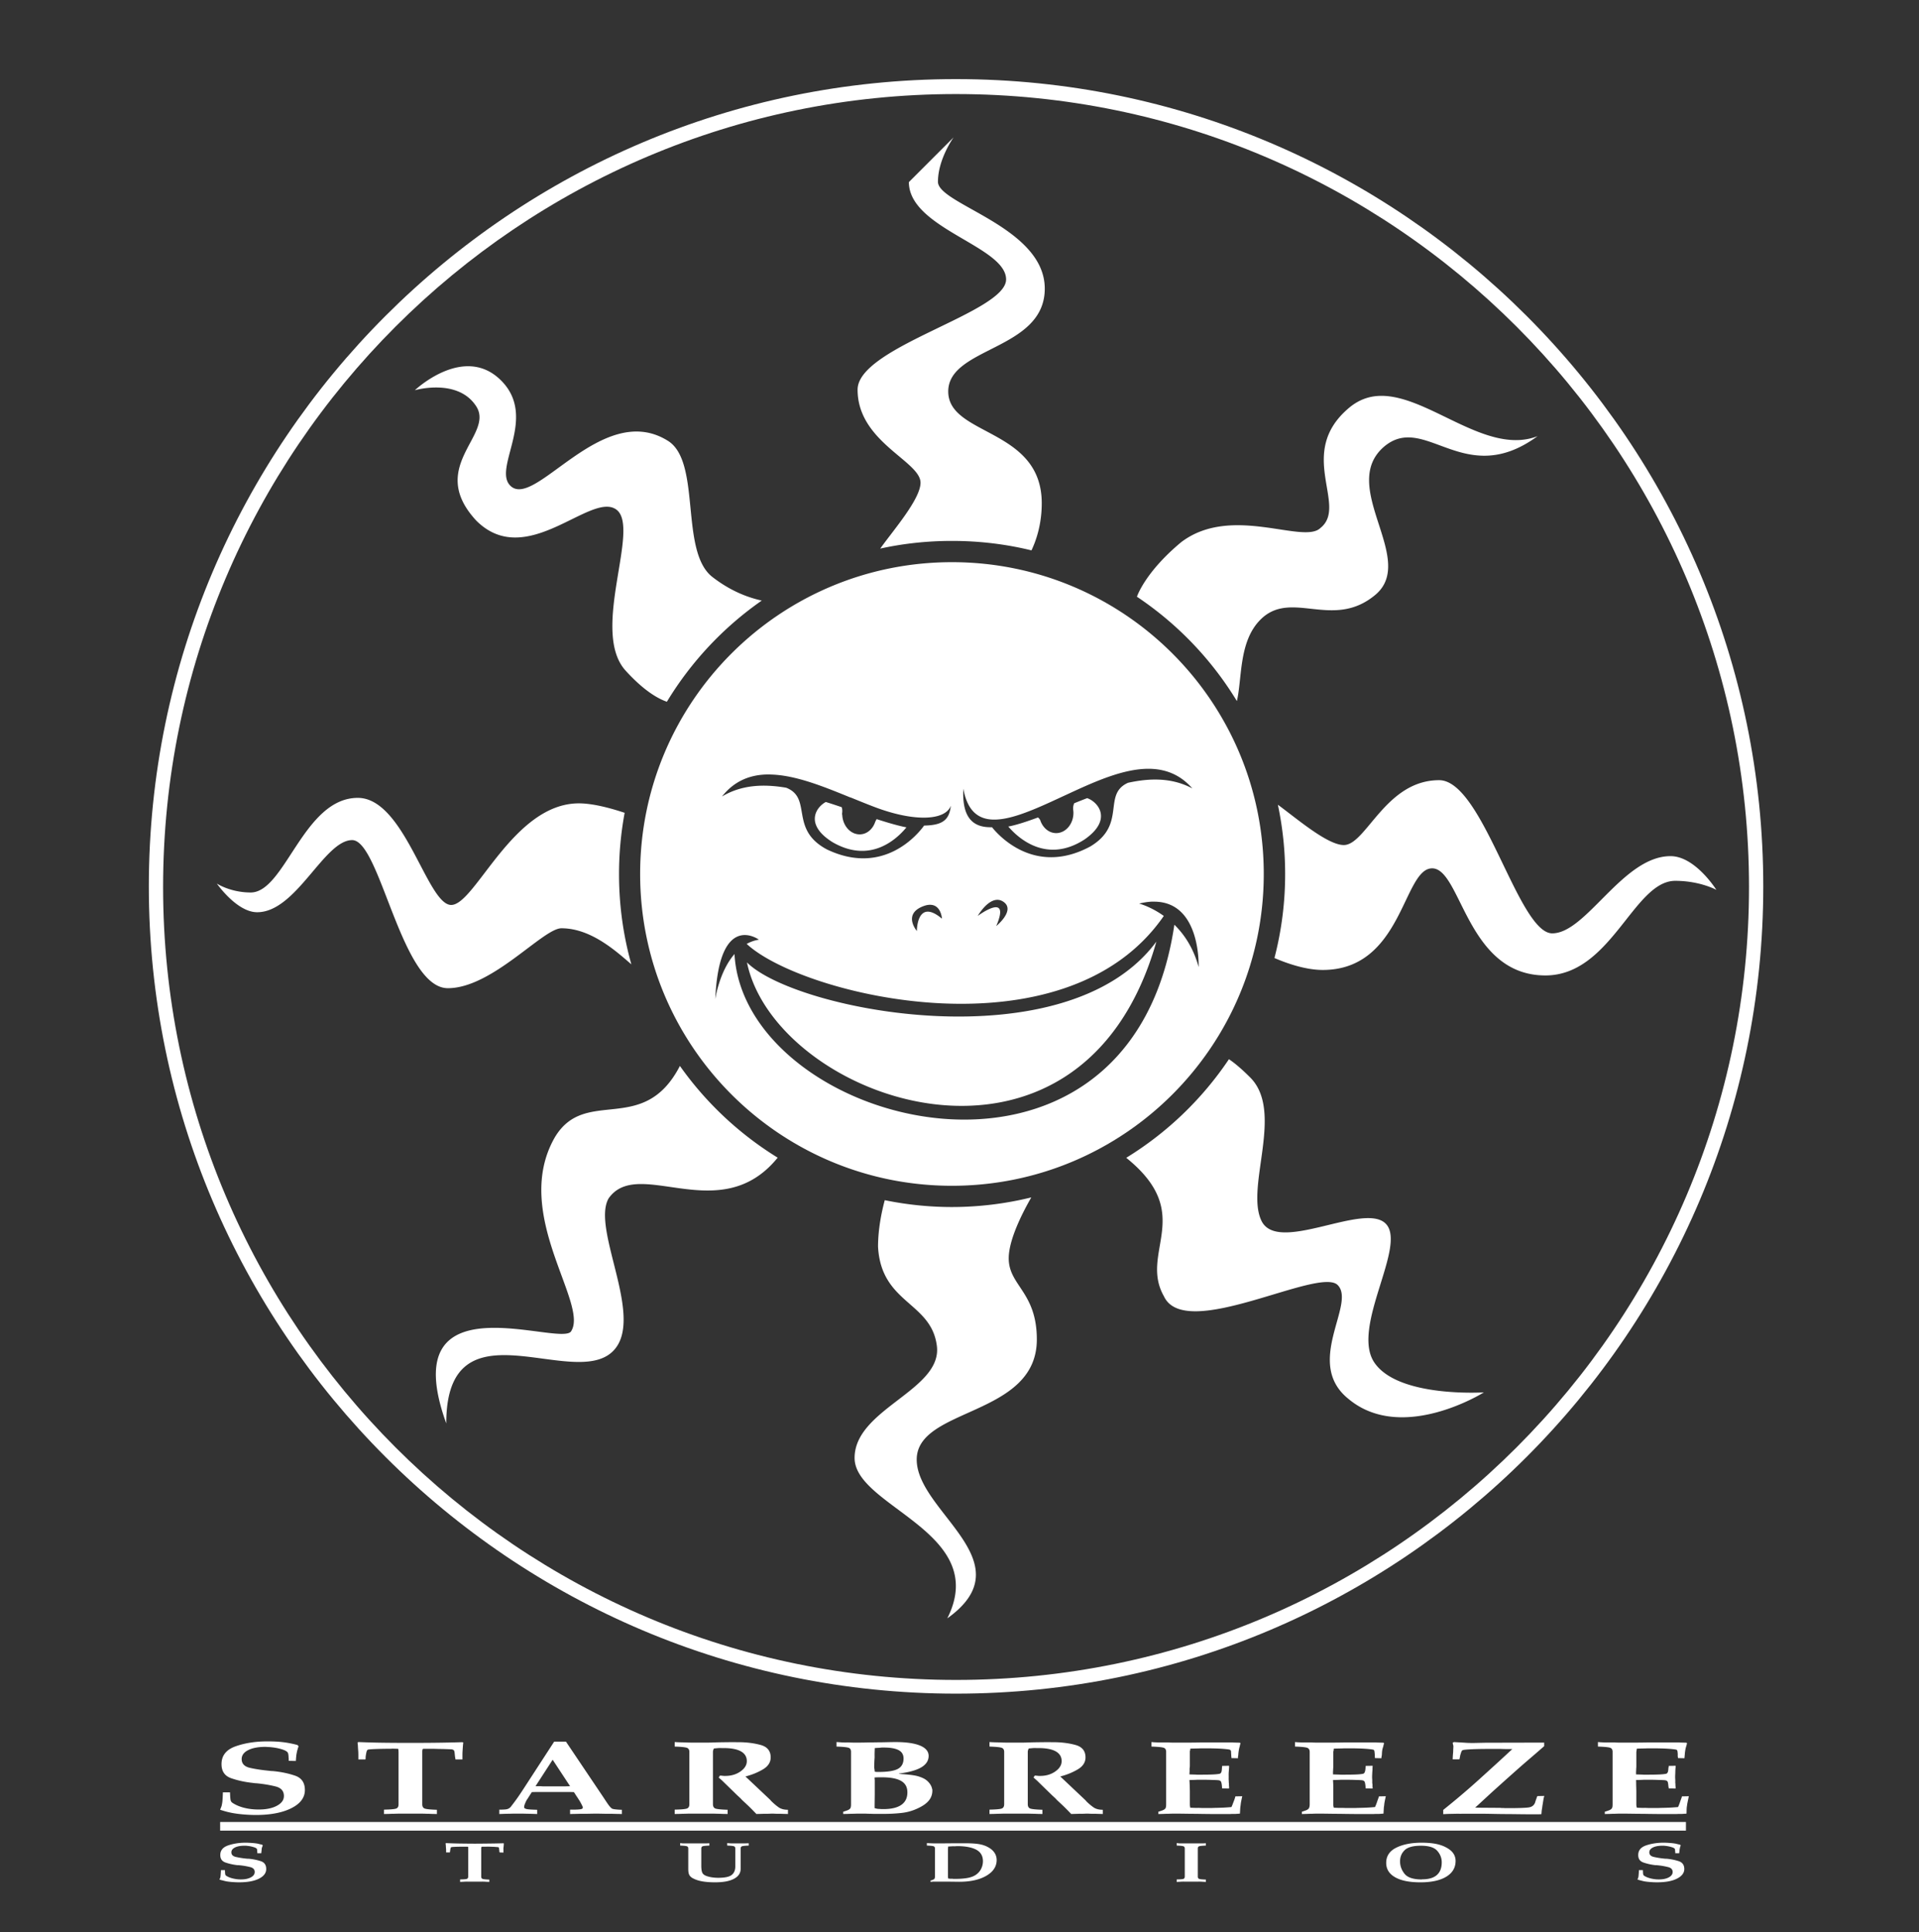 <svg xmlns="http://www.w3.org/2000/svg" width="437.348" height="440.379" viewBox="0 0 437.348 440.379">
  <rect x="0" y="0" width="437.348" height="440.379" fill="#333333" stroke="none"/>
  <path fill="#fff" d="M217.889 18.03c-101.449 0-183.969 82.563-183.969 184C33.92 303.479 116.453 386 217.889 386c101.449 0 183.969-82.534 183.969-183.97 0-101.448-82.533-184-183.969-184zm0 364.844c-99.685 0-180.719-81.095-180.719-180.718 0-99.685 81.095-180.72 180.719-180.72v.001c99.685 0 180.719 81.095 180.719 180.719 0 99.623-81.034 180.718-180.719 180.718z"/>
  <path fill="#fff" d="M217.326 31.311s-3.562 4.965-3.562 10.125c0 5.159 24.343 10.27 24.343 24.344 0 14.075-22 13.25-22 23.438 0 10.183 21.312 8.315 21.312 25.469 0 4.798-1.26 8.472-2.343 10.75-5.798-1.42-11.854-2.156-18.093-2.156-5.629 0-11.1.59-16.375 1.75 3.031-4.24 9.155-11.257 9.187-15 0-4.953-14.344-9.28-14.344-21.219 0-9.785 33.844-17.55 33.844-25.125 0-7.562-22.156-11.598-22.156-22.187l10.187-10.189zM106.735 83.468c2.498.014 5.094.876 7.468 3.25 8.443 8.444-1.964 19.913 2.094 23.97 5.557 5.558 20.8-19.377 35.719-10.345 7.984 4.579 2.751 25.266 10.344 31.157 4.417 3.43 8.511 4.773 11.25 5.375a76.284 76.284 0 0 0-21.625 23.062c-2.175-.755-5.35-2.631-9.407-7.094-8.242-9.072 3.672-32.854-2.218-36.78-5.895-3.927-20.425 13.98-31.813 2.593-11.388-12.298 4.19-19.488 0-26.031-4.184-6.545-14-3.688-14-3.688s5.802-5.504 12.188-5.469zm207.906 6.75c11.022-.167 24.17 13.693 35.78 9.188-16.742 12.264-25.63-5.522-35 2.406-10.537 9.096 7.692 25.71-2 33.781-9.7 8.075-19.147-1.385-26.155 5.625-4.982 4.992-4.15 13.313-5.375 18.563A76.254 76.254 0 0 0 259.11 136s1.783-5.528 10.094-12.438c11.464-8.71 27.896.616 31.75-3.25 6.342-5.074-5.689-17.032 6.438-27.312 2.273-1.93 4.705-2.743 7.249-2.782zm13.343 87.594c10.025 0 18.017 34.906 25.78 34.906 7.768 0 16.08-17.593 26.938-17.593h.03c5.636 0 10.442 7.703 10.438 7.687 0 0-3.73-2.062-9.375-2.062-9.495 0-14.565 21.562-29.594 21.562-17.963 0-19.17-24.406-25.812-24.406-6.644 0-6.696 23.156-24.938 23.156-3.949 0-8.274-1.547-11-2.72a76.01 76.01 0 0 0 2.438-19.187c0-5.405-.582-10.663-1.656-15.75 4.382 3.217 11.31 9.187 15.029 9.187 5.089.001 9.497-14.779 21.722-14.78zm-246.437 4.031c10.693 0 15.806 24.407 21.281 24.407 5.472 0 14.054-23.157 29.093-23.157 3.51 0 7.91 1.311 10.438 2.157a76.567 76.567 0 0 0-1.282 13.937c0 7.14.97 14.044 2.813 20.594-3.395-2.904-9.142-8.219-15.938-8.219-4.192 0-15.788 13.656-25.875 13.656-10.634 0-15.411-33.75-21.812-33.75-6.403 0-12.705 16.438-21.656 16.438-4.648 0-9.188-6.531-9.188-6.531s3.064 2.031 7.719 2.031c7.828 0 12.024-21.563 24.407-21.563zm166.219.063c2.455.819 5.945 4.898-.625 9.437-8.826 5.685-15.35-.616-17.344-2.968 1.74-.316 4.143-1.1 6.75-2.063.416.273.582.74.594.781v.032c.611 1.612 1.971 2.75 3.562 2.75 2.164 0 3.938-2.072 3.938-4.625 0-.254-.029-.507-.062-.75-.042-.608.068-1.084.25-1.438 1.045-.418 2.051-.819 2.937-1.156zm-59.563.875c1.043.324 2.278.726 3.625 1.187.122.36.174.816.094 1.375-.03.202.003.309.031.407.132 2.538 1.971 4.509 4.125 4.406 1.623-.076 2.923-1.31 3.438-3l.03.031s.063-.246.25-.5c2.524.817 4.934 1.522 6.782 1.875-2.198 2.68-8.22 8.372-16.844 3.375-6.357-3.962-3.858-7.908-1.531-9.156z"/>
  <path fill="#fff" d="M216.953 128.125c-39.236 0-71.063 31.814-71.063 71.062 0 39.236 31.815 71.063 71.063 71.063 39.236 0 71.062-31.827 71.062-71.063.001-39.248-31.826-71.062-71.062-71.062zm2.594 51.625c1.703 9.419 8.754 7.868 17.438 4.125 1.744-.75 3.529-1.581 5.375-2.438.113-.053.231-.103.344-.156 6.439-2.986 13.302-6.18 19.344-6.063 3.605.07 6.934 1.323 9.688 4.469-4.557-2.43-9.517-2.41-14.656-1.281-5.941 2.665-.198 9.513-8.625 14.531-12.684 6.81-20.985-2.666-22.375-4.406-4.26.122-6.866-2.054-6.533-8.781zm3.282 29s1.933-3.405 4.218-3.657v.001c.527-.058 1.047.046 1.594.406 2.91 1.917-1.594 5.562-1.594 5.562 3.448-8.044-4.218-2.312-4.218-2.312zm-48.563-32.219a17.654 17.654 0 0 1 1.594 0c5.587.19 11.862 2.745 17.781 5.156.115.049.26.079.375.125 1.884.77 3.725 1.52 5.5 2.188 8.854 3.325 15.931 3.045 17.187-.375-.361 3.24-1.837 4.454-6.094 4.531-1.296 1.806-9.164 11.638-22.156 5.437-8.655-4.609-3.219-11.688-9.281-14.062-5.204-.887-10.175-.664-14.625 2 2.666-3.38 6.015-4.8 9.719-5zm40.406 32.844c-5.744-4.828-5.718 2.812-5.718 2.812s-3.144-3.681 1.156-5.531c.604-.26 1.134-.4 1.594-.438.146-.01.292-.01.438 0 2.372.137 2.53 3.157 2.53 3.157zm52.969 1.375c-10.246 69.473-98.051 46.126-100.25 6.688-3.515 4.046-4.375 10.28-4.375 10.28.861-20.222 9.938-13.562 9.938-13.562a8.58 8.58 0 0 0-2.782.969c12.673 11.822 72.485 26.348 95.062-6.375-3.004-2.152-5.625-2.813-5.625-2.813 1.006-.241 1.923-.393 2.781-.437.286-.015.572-.005.844 0 10.525.201 9.938 14.906 9.938 14.906-1.175-4.355-3.295-7.467-5.531-9.656z"/>
  <path fill="#fff" d="M263.548 214.593c-17.299 60.95-86.781 36.291-93.313 4.75 11.126 11.132 72.8 23.035 93.313-4.75zm16.53 26.813c1.117.742 2.688 1.998 4.845 4.156 7.804 7.804-1.138 24.933 2.562 32.655 3.697 7.724 23.323-4.331 28.313.657 4.987 4.989-8.033 23.643-2.562 31.688 5.472 8.047 24.925 6.763 24.938 6.781 0 0-18.682 11.735-30.907 1.438-10.137-8.215 1.858-21.643-2.406-25.906-4.264-4.266-34.765 13.023-39.594 2.562-5.742-10.1 7.389-18.686-8.593-31.562a76.189 76.189 0 0 0 23.404-22.469zm-125.124 1.532a76.329 76.329 0 0 0 22.281 20.905c-13.107 16.161-31.75-.403-38.531 9.282-4.022 7.042 8.441 27.373 1 34.812-9.048 9.049-38-11.883-38 16.469-12.261-33.981 26.922-16.903 28.531-21.125 3.818-6.439-13.666-26.745-3.813-44.031 6.983-11.759 20.177-.174 28.532-16.312zm80.062 29.968v.031c-2.018 3.514-5.125 9.613-5.125 13.844 0 6.244 6.407 7.662 6.407 18.5 0 17.636-27.375 15.433-27.375 27.375 0 11.935 24.968 23.322 6.968 36.188 9.917-19.666-21.125-25.355-21.125-36.562 0-11.21 20.038-15.43 18.75-25.531-1.28-10.111-12.672-9.548-13.406-22.594 0-4.105.846-8.083 1.531-10.625a76.11 76.11 0 0 0 15.344 1.562 75.926 75.926 0 0 0 18.031-2.188zM60.953 396.875c.963 0 1.858.029 2.657.094.797.064 1.583.17 2.343.312.305.066.592.116.907.188.317.071.64.154.968.25l.219.281c-.072.207-.14.38-.187.562-.049.183-.108.376-.157.562-.072.364-.151.724-.187 1.094-.036.372-.07.745-.094 1.125l-1.625-.031c0-.174.012-.342 0-.5a2.515 2.515 0 0 1-.031-.406 4.503 4.503 0 0 0-.094-.75.934.934 0 0 0-.156-.312c-.23-.267-.708-.498-1.469-.719-.76-.222-1.582-.359-2.469-.438a8.81 8.81 0 0 0-.562-.029c-.192-.009-.354-.032-.531-.032-1.646 0-2.962.254-3.938.75-.973.497-1.469 1.18-1.469 2.031 0 1.054.634 1.713 1.875 2 1.241.285 2.655.497 4.25.656.177.016.342.049.532.062.19.016.385.016.562.031 1.798.177 3.439.521 4.938 1.032 1.5.51 2.25 1.606 2.25 3.279 0 1.708-1.012 3.09-3.063 4.126-2.049 1.039-4.765 1.562-8.156 1.562a33.226 33.226 0 0 1-2.75-.125 27.83 27.83 0 0 1-2.469-.312c-.48-.096-.952-.192-1.406-.312-.457-.118-.963-.278-1.469-.438.05-.143.107-.271.156-.405.051-.137.105-.263.157-.407.099-.38.18-.82.218-1.281s.069-1.095.094-1.875h1.625c.026.877.073 1.447.125 1.719a.975.975 0 0 0 .469.687l.094.062c.707.447 1.57.808 2.593 1.062 1.025.255 2.12.375 3.282.375 1.72 0 3.105-.298 4.156-.875 1.048-.572 1.562-1.293 1.562-2.218 0-1.103-.623-1.835-1.875-2.157-1.246-.317-2.658-.56-4.25-.718-.177-.017-.35-.017-.5-.032l-.469-.063c-1.795-.189-3.426-.55-4.906-1.062-1.48-.51-2.219-1.575-2.219-3.219 0-1.947 1.068-3.304 3.219-4.062 2.153-.759 4.567-1.124 7.25-1.124zm20.719.156c1.974.08 3.932.134 5.906.155 1.975.027 3.963.032 5.938.032s3.962-.005 5.937-.032c1.974-.022 3.932-.062 5.907-.125l.218.063c-.036.336-.07.681-.093 1-.025.319-.039.617-.063.937-.024.335-.031.683-.031 1V401h-1.594c0-.079-.019-.186-.031-.281a4.202 4.202 0 0 0-.063-.312c0-.096-.018-.187-.03-.281-.013-.093-.007-.188-.032-.281-.025-.476-.088-.771-.187-.907-.104-.134-.314-.232-.594-.25-.532-.029-1.043-.045-1.563-.062-.52-.016-1.062-.016-1.593-.031a50.928 50.928 0 0 0-1.563-.031h-1.594c-.133.017-.225.061-.25.156-.024.097-.038.232-.062.375v12.093c0 .53.196.866.562 1 .368.138 1.289.235 2.782.282v.969c-.457-.016-.865-.015-1.22-.031-.356-.015-.707-.03-1.062-.03-.48-.018-.993-.032-1.562-.032H91.36c-.57 0-1.114.015-1.594.031-.355 0-.707.016-1.062.031-.354.017-.734.016-1.188.03v-1c1.493-.029 2.414-.112 2.781-.25.366-.135.532-.458.532-.968v-11.94l-.032-.531v-.031c-.024-.06-.037-.109-.062-.125-.026-.016-.093-.015-.219-.031l-1.158-.032a.954.954 0 0 1-.219.029h-.218a87.52 87.52 0 0 0-3.375.063c-1.037.04-1.619.094-1.72.157-.126.047-.235.225-.312.562-.076.333-.136.695-.187 1.094 0 .095.013.188 0 .281-.012.097-.031.186-.031.281H81.67v-.938c0-.319-.006-.666-.031-1-.026-.319-.05-.618-.063-.938a8.28 8.28 0 0 0-.094-.968l.19-.122zm72.094 0c.505.029.95.055 1.344.062.393.008.77.015 1.125.03.428.018.873.032 1.343.032h1.72c.732 0 1.473.007 2.218 0 .748-.008 1.49-.047 2.25-.062.733-.015 1.473-.023 2.219-.032.747-.007 1.516 0 2.25 0 1.872 0 3.562.21 5.093.625 1.54.415 2.313 1.362 2.313 2.845 0 1.115-.586 2.022-1.75 2.719-1.157.688-2.493 1.244-4 1.625l3.906 3.687 1.719 1.625c.077.08.123.146.187.221.063.071.143.153.22.218 0 .016.005.016.03.031.026.017.063.046.063.062.455.43.92.822 1.437 1.188.52.369 1.24.562 2.125.562v.968c-.303-.017-.615-.023-.906-.029-.292-.011-.572-.017-.875-.032-.306 0-.616.007-.906 0-.292-.007-.572-.031-.875-.031-.305 0-.633.024-.938.031-.302.007-.597 0-.875 0-.304.016-.603.021-.906.031-.304.007-.602.014-.906.03-.506-.523-1.02-1.06-1.563-1.593s-1.099-1.035-1.656-1.562a1.747 1.747 0 0 0-.187-.188c-.062-.056-.106-.124-.157-.188a24.3 24.3 0 0 1-.375-.345 14.742 14.742 0 0 0-.375-.343l-3.5-3.407-.814-.719c.026-.017.07-.038.094-.062.025-.024.037-.064.063-.095 0-.017.019-.036.03-.062a.173.173 0 0 1 .063-.063c0-.03-.01-.048 0-.062.015-.017.031-.033.031-.063.102 0 .211-.01.313 0 .101.008.186.031.312.031.102.015.211.024.313.032.1.007.211 0 .312 0 1.317 0 2.462-.324 3.438-1 .972-.678 1.469-1.467 1.469-2.375 0-.972-.448-1.715-1.344-2.22-.899-.5-2.216-.75-3.938-.75h-.406c-.227 0-.484-.016-.75 0-.266.018-.637.062-1.094.095 0 .03.014.062 0 .093-.012.032-.038.062-.062.094-.025.11-.068.21-.094.312a1.727 1.727 0 0 0-.031.344v11.844c0 .524.195.865.563 1 .366.135 1.286.234 2.78.281v.969c-.455-.017-.864-.014-1.218-.03a22.146 22.146 0 0 0-1.062-.031c-.48-.016-.993-.032-1.563-.032h-4.375c-.57 0-1.083.016-1.562.032-.354 0-.708.015-1.063.03-.354.018-.764.015-1.219.031v-1c1.493-.03 2.414-.114 2.782-.25.367-.135.562-.458.562-.969v-11.937c0-.493-.195-.804-.562-.938-.368-.134-1.289-.232-2.782-.281l.002-1.029zm71.75 0c.506.029.952.055 1.344.062.394.008.772.015 1.125.03.431.018.875.032 1.344.032h1.72c.731 0 1.47.007 2.218 0 .745-.008 1.49-.047 2.25-.062.734-.015 1.502-.023 2.25-.032.748-.007 1.484 0 2.219 0 1.873 0 3.562.21 5.094.625 1.537.415 2.312 1.362 2.312 2.845 0 1.115-.586 2.022-1.75 2.719-1.158.688-2.494 1.244-4 1.625l3.906 3.687 1.719 1.625c.076.08.157.146.219.221.064.071.113.153.188.218 0 .016.008.016.031.031.025.017.062.046.062.062.457.43.92.822 1.438 1.188.52.369 1.236.562 2.125.562v.968c-.305-.017-.616-.023-.906-.029-.291-.011-.57-.017-.875-.032-.303 0-.615.007-.906 0-.293-.007-.57-.031-.875-.031-.303 0-.632.024-.938.031-.303.007-.564 0-.844 0-.301.016-.635.021-.938.031a30.23 30.23 0 0 0-.906.03c-.505-.523-1.02-1.06-1.562-1.593-.544-.533-1.1-1.035-1.656-1.562a1.669 1.669 0 0 0-.188-.188c-.062-.056-.104-.124-.156-.188a16.61 16.61 0 0 1-.375-.345c-.128-.119-.248-.231-.375-.343l-3.5-3.407-.814-.719c.025-.017.07-.038.094-.062.027-.024.037-.064.063-.095 0-.017.019-.036.03-.062a.178.178 0 0 1 .062-.063c0-.03-.013-.048 0-.062.012-.017.031-.033.031-.063.1 0 .211-.01.312 0 .102.008.217.031.345.031.101.015.18.024.28.032.102.007.211 0 .312 0 1.316 0 2.463-.324 3.438-1 .976-.678 1.47-1.467 1.47-2.375 0-.972-.445-1.715-1.345-2.22-.896-.5-2.217-.75-3.938-.75h-.406c-.227 0-.484-.016-.75 0-.266.018-.64.062-1.094.095 0 .03.014.062 0 .093a.461.461 0 0 1-.062.094c-.024.11-.067.21-.094.312a1.59 1.59 0 0 0-.031.344v11.844c0 .524.195.865.563 1 .367.135 1.288.234 2.78.281v.969c-.453-.017-.862-.014-1.219-.03a22.108 22.108 0 0 0-1.062-.031 45.641 45.641 0 0 0-1.563-.032h-4.375c-.569 0-1.08.016-1.562.032-.354 0-.708.015-1.063.03-.353.018-.762.015-1.219.031v-1c1.493-.03 2.414-.114 2.782-.25.367-.135.562-.458.562-.969v-11.937c0-.493-.194-.804-.562-.938-.368-.134-1.289-.232-2.782-.281l.003-1.029zm36.906 0c.33.029.621.057.875.062.253.008.496.03.75.03.303.017.639 0 .969 0h1.219c.277.017.603.032.969.032h3.906c.887 0 1.771-.016 2.656-.031.885 0 1.771.008 2.656 0 .887-.008 1.801 0 2.688 0h1.719c.279.017.583.024.875.031.291.007.572.016.875.03l.156.125c-.051.131-.1.232-.125.345-.025.113-.037.233-.062.344a5.668 5.668 0 0 0-.219.906 11.07 11.07 0 0 0-.125 1.155 2.838 2.838 0 0 0-.062.313c-.011.112 0 .232 0 .344l-1.5-.032c0-.077.01-.16 0-.25-.012-.087-.031-.169-.031-.25 0-.175-.018-.355-.031-.529-.012-.178-.006-.356-.03-.532a.517.517 0 0 0-.157-.281c-.062-.056-.172-.093-.375-.125-.505-.08-1.183-.14-2.031-.188a56.755 56.755 0 0 0-3.031-.062h-1.375c-.303.018-.614.024-.969.03-.354.008-.812.016-1.344.032 0 .064.012.123 0 .188-.015.062-.031.124-.031.188-.023.082-.047.155-.062.219-.01.066 0 .126 0 .187v3.157c0 .213-.036.417-.062.625 0 .224.014.448 0 .656-.012.206-.03.433-.03.656.403.015.735.023 1 .03.265.008.522.017.75.031h.75c1.292 0 2.34-.015 3.125-.062.784-.048 1.249-.124 1.375-.188a.739.739 0 0 0 .28-.375c.063-.168.1-.446.125-.875v-.093c0-.033.009-.078.031-.125v-.282l1.594-.03c0 .159.014.296 0 .438s-.03.295-.03.438c-.026.282-.05.559-.063.844-.012.284 0 .59 0 .875 0 .205-.012.403 0 .625.014.222.031.45.031.656 0 .081.02.147.031.219.014.072 0 .14 0 .219 0 .146.018.295.031.438.014.145 0 .294 0 .438l-1.594-.031v-.25a.3.3 0 0 1-.031-.125v-.094c-.051-.588-.137-.964-.25-1.125-.114-.157-.332-.264-.688-.281-.38-.032-.874-.039-1.469-.062a46.899 46.899 0 0 0-1.875-.031h-1.375a17.69 17.69 0 0 1-.75.031c-.264.007-.596.014-1 .031.025.462.05.907.062 1.344.012.437.031.897.031 1.344v2.812c0 .143.005.303.031.438.025.135.039.248.062.375.33 0 .67.024 1 .031.33.008.639 0 .969 0 .304.016.641.031.969.031h.97c.304 0 .623.007.937 0 .317-.008.635-.031.938-.031.625-.013 1.25-.033 1.875-.062a47.117 47.117 0 0 0 1.719-.125c.076-.143.137-.276.188-.407.051-.125.105-.262.156-.405.102-.271.211-.542.312-.812.1-.271.176-.544.25-.812l1.562-.031c-.102.462-.186.868-.25 1.187-.063.32-.1.621-.125.907-.051.271-.079.55-.094.843-.012.296-.037.634-.062 1.032-.38.016-.701.046-.969.062-.266.016-.532 0-.812 0a8 8 0 0 1-.656.031h-.781c-.913 0-1.807.006-2.719 0-.912-.009-1.832-.016-2.719-.03-.91-.018-1.808-.024-2.719-.032-.912-.007-1.838-.031-2.75-.031h-1.094c-.367 0-.745.015-1.125.03-.379 0-.76.016-1.125.032-.368.016-.746.014-1.125.031v-.531c.229-.063.429-.13.594-.188.164-.056.311-.106.438-.157.33-.141.539-.316.625-.5.09-.183.125-.463.125-.843V399.28c0-.493-.164-.803-.531-.938-.365-.136-1.319-.234-2.812-.282v-1.029zm32.719 0c.33.029.62.057.875.062.252.008.5.03.75.03.305.017.609 0 .938 0h1.22c.276.017.603.032.968.032h3.938c.886 0 1.77-.016 2.657-.031.884 0 1.768.008 2.655 0 .885-.008 1.771 0 2.656 0h1.75c.278.017.553.024.844.031.292.007.601.016.906.03l.156.125c-.052.131-.1.232-.125.345-.026.113-.038.233-.062.344a5.543 5.543 0 0 0-.25.906c-.05.312-.068.708-.094 1.155-.023.098-.05.202-.062.313-.013.112-.032.232-.032.344l-1.468-.032c0-.077-.021-.16-.031-.25-.014-.087 0-.169 0-.25 0-.175-.019-.355-.032-.529-.01-.178-.037-.356-.062-.532-.026-.126-.062-.227-.125-.281-.065-.056-.203-.093-.406-.125-.507-.08-1.186-.14-2.032-.188-.999-.048-2-.068-3-.062h-1.375c-.304.018-.646.024-1 .03-.354.008-.779.016-1.312.032 0 .064-.018.123-.03.188-.013.062 0 .124 0 .188-.025.082-.05.155-.063.219-.013.066-.031.126-.031.187v3.157c0 .213-.004.417-.03.625 0 .224-.021.448-.031.656-.015.206 0 .433 0 .656.404.015.733.023 1 .03.265.008.521.017.75.031h.75c1.29 0 2.34-.015 3.125-.062.784-.048 1.219-.124 1.343-.188a.713.713 0 0 0 .282-.375c.062-.168.132-.446.156-.875v-.093c0-.033.006-.078.031-.125v-.282l1.594-.03c0 .159-.021.296-.031.438-.014.142 0 .295 0 .438-.026.282-.052.559-.062.844-.014.284-.031.59-.031.875 0 .205.018.403.031.625.01.222 0 .45 0 .656 0 .081.017.147.03.219.013.072.031.14.031.219 0 .146-.013.295 0 .438.013.145.032.294.032.438l-1.594-.031v-.25a.258.258 0 0 1-.032-.125v-.094c-.05-.588-.136-.964-.25-1.125-.113-.157-.364-.264-.718-.281-.38-.032-.844-.039-1.438-.062a48.46 48.46 0 0 0-1.906-.03h-1.344c-.229.015-.484.023-.75.03s-.595.015-1 .032c.027.461.051.906.062 1.343.015.438 0 .897 0 1.344v2.812c0 .143.007.303.031.438.025.135.069.248.094.375.33 0 .641.024.969.031.329.008.672 0 1 0 .304.016.609.031.938.031h1c.305 0 .622.007.938 0 .316-.008.603-.03.907-.03a75.576 75.576 0 0 0 1.905-.063c.618-.033 1.188-.08 1.72-.125.075-.143.134-.276.187-.406.048-.125.106-.263.156-.406l.282-.812c.101-.271.205-.543.279-.812l1.563-.031c-.101.463-.188.869-.25 1.188-.06.3-.102.603-.125.906a5.45 5.45 0 0 0-.093.844c-.015.295-.037.633-.063 1.03-.38.017-.702.048-.969.063-.265.016-.533 0-.812 0-.229.02-.458.029-.688.03h-.75c-.91 0-1.839.007-2.75 0-.912-.008-1.8-.015-2.688-.029-.91-.017-1.838-.023-2.75-.032-.91-.007-1.808-.031-2.719-.031h-1.125c-.365 0-.747.015-1.125.031-.38 0-.758.015-1.125.031s-.714.015-1.094.03v-.529c.23-.064.398-.132.562-.188.164-.056.312-.106.438-.157.329-.14.537-.316.625-.5.091-.183.156-.463.156-.843V399.28c0-.493-.195-.803-.562-.938-.367-.136-1.287-.233-2.781-.282v-1.029zm36.219 0c.354.031.688.047 1.029.062.343.018.708.045 1.063.062.329.017.645.048 1 .062.355.018.703.016 1.032.03l3.029-.062 12.313-.029h1.094v.812c-1.461 1.292-2.932 2.545-4.406 3.812-1.462 1.269-2.905 2.569-4.344 3.844l-3.094 2.781-3.188 2.938-.688.625 1.062.03 4.656.032c.126.016.25.03.375.03h.406c.128.018.25.032.375.032h.407c2.732 0 4.417-.06 5.062-.188.646-.128 1.086-.487 1.313-1.094v-.03c.05-.129.086-.256.125-.376.036-.12.072-.231.125-.344.05-.128.086-.256.125-.375.036-.118.104-.232.155-.344l1.562-.031c-.024.145-.088.305-.125.47-.036.168-.07.338-.093.53-.05.237-.077.504-.125.781-.05.279-.102.559-.125.844-.05.271-.102.556-.125.812-.027.255-.037.495-.063.719-.229.015-.428.023-.594.03-.163.008-.316 0-.468 0h-1.25c-1.166 0-2.352-.014-3.532-.03-1.174-.016-2.334-.015-3.5-.032-1.163-.015-2.322-.046-3.5-.062-1.177-.017-2.367 0-3.53 0-.508 0-1.008-.007-1.5 0-.495.008-.996 0-1.5 0-.51.016-1.007.021-1.5.031-.495.007-.995.046-1.5.062v-.965c2.785-2.232 5.479-4.509 8.062-6.844s5.154-4.67 7.687-7.031h-1.312c-.445 0-.884-.014-1.313-.031h-2.625c-1.84 0-3.28.033-4.344.093-1.062.061-1.653.123-1.78.221-.102.06-.208.22-.282.437-.076.23-.144.458-.219.688a5.932 5.932 0 0 1-.093.53l-.094.407h-1.531c0-.24.019-.504.03-.75.014-.248.04-.493.062-.75.026-.237.021-.471.031-.72.015-.247.032-.493.032-.75a.781.781 0 0 0-.032-.25c-.025-.063-.05-.122-.062-.218a7.99 7.99 0 0 0-.062-.344l.287-.157zm32.812 0c.331.029.653.057.906.062.252.008.497.03.75.03.305.017.607 0 .938 0h1.22c.275.017.602.032.968.032h3.938c.886 0 1.771-.016 2.656-.031.884 0 1.771.008 2.656 0s1.77 0 2.657 0h1.75c.278.017.552.024.843.031.293.007.604.016.907.03l.125.125c-.051.131-.07.232-.095.345-.024.113-.067.233-.094.344-.098.296-.17.599-.218.906-.051.312-.101.708-.125 1.155-.025.098-.019.202-.032.313-.01.112-.03.232-.03.344l-1.47-.032c0-.077-.02-.16-.03-.25-.014-.087-.031-.169-.031-.25 0-.175.013-.355 0-.529a6.325 6.325 0 0 0-.063-.532c-.023-.126-.062-.227-.125-.281-.063-.056-.203-.093-.406-.125-.505-.08-1.185-.14-2.03-.188a56.755 56.755 0 0 0-3.031-.062h-1.344c-.305.018-.647.024-1 .03-.355.008-.78.016-1.313.032 0 .064-.02.123-.03.188-.014.062-.031.124-.031.188-.024.082-.019.155-.031.219-.012.066-.031.126-.031.187v3.157c0 .213-.005.417-.032.625 0 .224-.018.448-.029.656-.014.206 0 .433 0 .656.403.015.731.023 1 .03.265.008.489.017.718.031h.781c1.292 0 2.308-.015 3.094-.062.783-.048 1.247-.124 1.375-.188a.74.74 0 0 0 .281-.375c.062-.168.101-.446.125-.875v-.093c0-.033.039-.078.062-.125v-.282l1.594-.03c0 .159-.02.296-.031.438-.015.142-.03.295-.03.438-.025.282-.021.559-.032.844-.012.284-.031.59-.031.875 0 .205.02.403.03.625.012.222 0 .45 0 .656 0 .081.02.147.032.219.013.072 0 .14 0 .219 0 .146.017.295.031.438.012.145.031.294.031.438l-1.594-.031v-.25c-.023-.046-.062-.093-.062-.125v-.094c-.051-.588-.105-.964-.219-1.125-.113-.157-.363-.264-.72-.281-.38-.032-.874-.039-1.468-.062a46.899 46.899 0 0 0-1.875-.031h-1.375a16.22 16.22 0 0 1-.719.031c-.268.007-.596.014-1 .031.025.462.017.907.03 1.344s.032.897.032 1.344v2.812c0 .143.005.303.03.438.024.135.072.248.095.375.33 0 .641.024.968.031.329.008.675 0 1 0 .306.016.61.031.938.031h1c.304 0 .622.007.937 0 .315-.008.603-.031.907-.031.63-.015 1.257-.032 1.875-.062a56.18 56.18 0 0 0 1.75-.125c.077-.143.136-.276.188-.407.05-.125.105-.262.155-.405.101-.271.181-.542.282-.812.102-.271.206-.544.28-.812l1.562-.031c-.102.462-.187.868-.25 1.187-.064.32-.132.621-.155.907a5.97 5.97 0 0 0-.095.843c-.013.296-.006.634-.029 1.032-.38.016-.704.046-.971.062s-.564 0-.843 0c-.219.02-.438.029-.657.031h-.779c-.91 0-1.81.006-2.721 0-.911-.009-1.803-.016-2.687-.03-.91-.018-1.84-.024-2.75-.032-.912-.007-1.806-.031-2.719-.031h-1.125c-.366 0-.747.015-1.125.03-.38 0-.759.016-1.125.032s-.743.014-1.125.031v-.531c.229-.063.43-.13.594-.188.165-.056.31-.106.437-.157.33-.141.536-.316.625-.5.091-.183.125-.463.125-.843V399.28c0-.493-.166-.803-.529-.938-.37-.136-1.319-.234-2.813-.282l-.003-1.029zm-223.906 15.344c-.354-.039-.598-.092-.75-.157-.152-.079-.42-.319-.75-.75-.33-.43-.768-1.12-1.375-2.03l-8.406-12.5h-2.688l-6.595 10.156c-.506.78-.998 1.538-1.531 2.312a47.434 47.434 0 0 1-1.687 2.282.424.424 0 0 1-.094.125.59.59 0 0 0-.094.093 1.58 1.58 0 0 1-.812.438c-.318.063-.878.094-1.688.094v1c.76-.031 1.395-.056 1.875-.062.482-.008.913-.016 1.344-.031h2.125c.429.016.895.023 1.375.031.635.014 1.271.034 1.906.062v-.969c-1.164-.031-1.939-.076-2.344-.156-.405-.078-.625-.23-.625-.438 0-.241.076-.511.188-.781.114-.271.221-.543.374-.812.075-.128.174-.256.25-.375.076-.119.144-.215.22-.344.126-.19.248-.403.375-.594.125-.191.244-.355.343-.531l1-.03h7.469l1.125.03c.141.204.276.413.406.625.165.265.36.54.563.844.025.033.037.078.062.125.026.05.07.095.094.125.253.384.449.75.626 1.094.177.342.28.574.28.719 0 .173-.135.281-.375.343-.242.065-.752.11-1.562.125h-.967v1c.481-.016.913-.023 1.28-.03.366-.008.733-.016 1.063-.031.478 0 .991.01 1.531 0 .545-.007 1.227-.031 2.063-.031.834 0 1.531.024 2.062.031.533.008 1.013 0 1.469 0 .354.016.726.023 1.094.032.366.006.769.014 1.25.029v-.968a16.91 16.91 0 0 1-1.469-.095zm-11.345-5.25c-.292.01-.559 0-.812 0h-4.469c-.229-.015-.466-.032-.719-.032s-.545.017-.875 0l3.907-6.031 3.968 6.031c-.38.016-.71.025-1 .032zm83.501.531c-.097-.461-.317-.892-.657-1.313a3.873 3.873 0 0 0-1.28-1.03 7.73 7.73 0 0 0-2-.656c-.76-.144-1.973-.265-3.594-.375v-.062c2.278-.302 3.994-.775 5.094-1.438 1.101-.66 1.656-1.524 1.656-2.594 0-1.016-.66-1.812-1.938-2.344-1.279-.533-3.137-.812-5.593-.812-.684 0-1.367.017-2.063.031a79.63 79.63 0 0 1-2.062.031c-.709.018-1.428.015-2.125.031-.697.017-1.38.031-2.063.031h-1.281c-.369 0-.74-.015-1.094-.031-.405 0-.819.014-1.25 0-.43-.016-.925-.064-1.531-.094v1.03c1.493.048 2.414.147 2.782.281.366.135.53.444.53.938v11.938c0 .381-.038.66-.125.844-.09.184-.297.357-.625.5a7.94 7.94 0 0 1-.437.156c-.164.057-.366.124-.594.188v.529c.381-.016.764-.014 1.156-.03a28.61 28.61 0 0 1 1.219-.031c.405-.016.795-.031 1.188-.031h1.156c.38 0 .759.024 1.125.032.368.007.745.015 1.125.03.354 0 .694-.009 1.062 0 .366.006.745 0 1.125 0 1.417 0 2.803-.065 4.157-.219a11.386 11.386 0 0 0 3.781-1.094c1.09-.511 1.906-1.09 2.437-1.75a3.467 3.467 0 0 0 .782-2.219c0-.079.012-.139 0-.219a2.148 2.148 0 0 0-.063-.248zm-13.187-4.875v-.062c0-.368.019-.734.031-1.094.013-.36.037-.725.063-1.094 0-.351-.013-.7 0-1.062.01-.369.03-.711.03-1.062.38-.032.696-.053.938-.062.239-.007.453-.046.656-.062h.5c1.544 0 2.685.22 3.407.625.722.406 1.062 1.03 1.062 1.875 0 1.114-.439 1.912-1.312 2.375-.874.462-2.331.688-4.407.688h-.313c-.151 0-.329-.029-.53-.062-.025-.235-.039-.419-.063-.562-.025-.154-.062-.315-.062-.441zm6.187 8.563c-.924.646-2.295.969-4.094.969h-.375c-.115 0-.248-.017-.375-.031-.177 0-.361-.007-.562-.031-.203-.023-.435-.094-.687-.156v-.688l.03-2.375v-3.407a.784.784 0 0 1-.03-.25v-.28c.43-.017.777-.032 1.03-.032l.625.001c1.975 0 3.457.283 4.407.844.95.557 1.406 1.414 1.406 2.594 0 1.241-.451 2.197-1.375 2.842zM50.171 415.25h334.062v1.969H50.171zm5.813 4.719c.53 0 .998.028 1.437.062.44.034.893.08 1.313.156.168.034.325.087.5.125.174.039.349.072.531.125l.125.156c-.043.11-.098.214-.125.312-.029.097-.065.179-.094.281-.04.195-.042.392-.062.594-.022.2-.05.391-.063.594h-.906c0-.095.008-.196 0-.281-.008-.085-.031-.149-.031-.219-.013-.196-.01-.334-.031-.406-.022-.072-.067-.12-.094-.156-.127-.146-.393-.256-.812-.375a6.982 6.982 0 0 0-1.344-.25c-.097-.009-.208-.027-.313-.03-.105-.006-.216 0-.312 0-.909 0-1.62.137-2.156.406-.538.268-.813.635-.813 1.093 0 .567.348.908 1.031 1.062.773.174 1.556.299 2.344.375.097.007.209.022.313.031.106.01.184-.007.28 0 .993.097 1.922.29 2.75.562.83.276 1.22.882 1.22 1.781 0 .919-.557 1.66-1.688 2.219-1.13.557-2.631.812-4.5.812-.546 0-1.032-.024-1.5-.062a14.46 14.46 0 0 1-1.375-.156c-.264-.05-.53-.12-.781-.188-.25-.063-.532-.13-.813-.219.03-.075.066-.148.094-.219.028-.073.065-.141.094-.219.054-.205.072-.44.093-.688.02-.249.047-.58.063-1v-.031h.906c.013.473.034.79.063.938a.552.552 0 0 0 .218.344c.013.008.011.017.032.031.02.012.048.023.062.031.39.242.871.426 1.438.562.564.136 1.17.219 1.812.219.95 0 1.703-.16 2.281-.47.58-.308.875-.72.875-1.218 0-.593-.339-.953-1.03-1.125a16.06 16.06 0 0 0-2.345-.406c-.097-.007-.198-.023-.28-.031-.085-.01-.168.009-.25 0a12.603 12.603 0 0 1-2.72-.594c-.815-.274-1.218-.836-1.218-1.719 0-1.05.593-1.778 1.78-2.188 1.188-.406 2.52-.621 4.001-.621zm323.156 0c.533 0 1.028.028 1.47.062.439.034.861.08 1.28.156.17.034.324.087.5.125.175.039.351.072.531.125l.125.156c-.043.11-.096.214-.125.312-.027.097-.036.179-.062.281a5.137 5.137 0 0 0-.095.594c-.021.2-.05.391-.062.594h-.907c0-.095.006-.196 0-.281-.007-.085-.03-.149-.03-.219-.017-.196-.012-.334-.031-.406-.022-.072-.065-.12-.095-.156-.124-.146-.394-.256-.812-.375a7.073 7.073 0 0 0-1.344-.25c-.099-.009-.207-.027-.312-.03-.104-.006-.215 0-.312 0-.906 0-1.619.137-2.156.406-.537.268-.813.635-.813 1.093 0 .567.349.908 1.032 1.062.685.154 1.463.288 2.343.375.098.007.208.022.313.031.104.01.183-.007.281 0 .989.097 1.92.29 2.75.562.827.276 1.25.882 1.25 1.781 0 .919-.588 1.66-1.72 2.219-1.13.557-2.627.812-4.5.812-.543 0-1.03-.024-1.5-.062a14.46 14.46 0 0 1-1.375-.156c-.264-.05-.527-.12-.78-.188-.251-.063-.503-.13-.781-.219.024-.075.037-.148.062-.219.028-.073.066-.141.095-.219.057-.205.073-.44.094-.688.022-.249.046-.58.062-1v-.031h.906c.014.473.034.79.063.938a.55.55 0 0 0 .219.344c.012.008.01.017.03.031.021.012.05.023.062.031.39.242.871.426 1.438.562a7.68 7.68 0 0 0 1.812.219c.949 0 1.7-.16 2.282-.47.578-.308.875-.72.875-1.218 0-.593-.34-.953-1.032-1.125-.69-.173-1.465-.32-2.343-.406-.097-.007-.197-.023-.282-.031-.083-.01-.167.009-.25 0a12.578 12.578 0 0 1-2.718-.594c-.82-.274-1.22-.836-1.22-1.719 0-1.05.595-1.778 1.781-2.188 1.186-.406 2.523-.621 4.001-.621zm-277.469.093c1.09.044 2.162.082 3.25.095 1.089.013 2.193.03 3.281.03 1.09 0 2.162-.018 3.25-.029 1.094-.011 2.188-.031 3.282-.063l.093.03c-.012.182-.019.36-.03.532-.013.17-.04.329-.063.5-.013.18 0 .358 0 .531v.531l-.875-.031c0-.044-.026-.074-.032-.125-.008-.053-.019-.128-.03-.188 0-.052.005-.106 0-.156a1.214 1.214 0 0 0-.032-.157c-.013-.258-.037-.425-.094-.5-.054-.071-.159-.084-.312-.093-.291-.018-.589-.053-.875-.062-.287-.007-.582-.024-.875-.031-.293-.01-.59 0-.875 0h-.875c-.084.008-.112.043-.125.094-.014.054-.05.109-.063.188v6.531c0 .283.11.46.313.531.202.073.708.13 1.531.156v.531c-.25-.01-.462-.021-.656-.031-.195-.007-.4-.031-.594-.031-.267-.01-.56 0-.875 0h-2.407c-.314 0-.61-.01-.874 0-.196 0-.367.024-.563.031-.194.01-.435.02-.687.031v-.562c.824-.02 1.33-.052 1.531-.125.202-.072.313-.257.313-.531v-6.718a.13.13 0 0 0-.063-.062.365.365 0 0 0-.125-.031h-.625c-.042.008-.083 0-.125 0h-.125c-.67 0-1.301.01-1.875.031-.571.021-.88.061-.937.094-.07.027-.116.131-.157.312-.042.18-.067.38-.093.594 0 .052-.026.104-.032.156-.006.042.001.085 0 .125h-.875v-.5c0-.173-.016-.351-.03-.53-.014-.172-.025-.33-.032-.5a4.313 4.313 0 0 0-.063-.532l.125-.066zm53.344 0c.251.02.46.054.656.063.196.008.397 0 .594 0 .263.007.562 0 .875 0h2.407c.313 0 .61.007.874 0 .196 0 .367.008.563 0 .195-.01.437-.022.687-.031v.531c-.823.035-1.33.084-1.531.156-.202.074-.313.256-.313.53v3.907c0 .821.102 1.378.282 1.688.182.31.535.547 1.093.719a7.41 7.41 0 0 0 1.125.25c.411.056.87.094 1.344.094 1.533 0 2.558-.222 3.094-.657.536-.43.812-1.07.812-1.937v-4.094c0-.265-.11-.426-.312-.5-.203-.072-.707-.13-1.531-.156v-.563c.404.026.734.059 1 .063.263.005.513-.008.75 0h1.406c.237-.008.485.005.75 0 .267-.005.594-.016 1-.031v.531c-.824.035-1.328.084-1.531.156-.2.074-.313.256-.313.53v4.625c0 .978-.53 1.747-1.562 2.282-1.032.537-2.442.781-4.282.781-1.103 0-2.083-.074-2.906-.219-.823-.146-1.488-.365-2.031-.656-.015-.008-.05-.02-.063-.031-.014-.007-.018.009-.03 0-.42-.24-.698-.513-.845-.812-.146-.3-.218-.738-.218-1.312v-4.688c0-.268-.11-.426-.313-.5-.203-.072-.707-.13-1.531-.156v-.563zm113.156 0c.253.018.493.054.688.063.195.008.367 0 .562 0 .267.007.56 0 .875 0h2.406c.315 0 .61.007.875 0 .194 0 .397.008.594 0 .195-.01.406-.022.656-.031v.531c-.825.034-1.328.083-1.53.156-.203.072-.312.226-.312.5v6.405c0 .284.109.458.312.532.203.072.706.13 1.531.156v.531c-.25-.01-.461-.021-.656-.031-.196-.008-.399-.031-.594-.031-.265-.01-.56 0-.875 0h-2.406c-.315 0-.608-.01-.875 0-.194 0-.366.023-.562.031-.195.01-.436.021-.688.031v-.562c.825-.018 1.328-.053 1.531-.125.203-.074.313-.256.313-.532v-6.405c0-.268-.11-.428-.313-.5-.203-.073-.706-.13-1.53-.156l-.002-.563zm63 2.282c-.377-.527-.949-.968-1.687-1.344-.686-.361-1.465-.618-2.345-.781-.879-.162-1.926-.25-3.155-.25-2.358 0-4.307.395-5.813 1.156-1.507.765-2.25 1.912-2.25 3.437 0 1.423.677 2.508 2.032 3.282 1.353.774 3.265 1.156 5.75 1.156 2.498 0 4.482-.415 5.906-1.281 1.422-.863 2.125-2.066 2.125-3.594a3.01 3.01 0 0 0-.563-1.781zm-3.719 5c-.759.663-1.896.979-3.375.968v.032c-1.968 0-3.276-.425-3.968-1.282-.692-.856-1.032-1.813-1.032-2.843 0-.993.335-1.837 1.032-2.532.698-.692 1.947-1.03 3.718-1.03 1.803 0 3.03.382 3.72 1.155.69.776 1.03 1.658 1.03 2.625 0 1.277-.365 2.244-1.125 2.907zm-100.811-5.094c-.336-.503-.846-.938-1.5-1.281-.588-.326-1.271-.554-2.095-.688-.825-.131-1.927-.188-3.28-.188h-1.75l-3.469.031c-.556 0-1.104.008-1.656 0-.551-.01-1.098-.037-1.656-.063v.563c.824.026 1.328.083 1.531.156.202.072.312.232.312.5v6.405c.003.162-.029.321-.093.47-.051.1-.164.174-.344.25-.07.023-.129.063-.219.094-.09.03-.217.06-.344.094v.312c.112-.01.204-.026.282-.031.078-.004.166-.021.25-.031.154-.01.328 0 .531 0h1.437c.159 0 .301-.007.469 0h1l2.563.031c2.54 0 4.616-.455 6.187-1.375 1.571-.922 2.345-2.121 2.345-3.594a2.91 2.91 0 0 0-.501-1.655zm-2.97 3.531c-.21.47-.506.881-.937 1.25-.476.42-1.119.727-1.906.906-.792.181-1.839.28-3.125.28h-.344c-.111 0-.215-.021-.313-.031-.14-.009-.29.009-.438 0a4.886 4.886 0 0 1-.53-.062c0-.035.006-.06 0-.094-.008-.035 0-.082 0-.125 0-.034-.025-.06-.032-.095-.006-.033 0-.08 0-.125v-6.405c.015-.072.025-.146.032-.219.006-.075 0-.142 0-.22.166-.008.357-.023.531-.031.175-.009.35-.021.532-.03.18 0 .356.005.53 0 .174-.005.334-.031.5-.031 1.872 0 3.308.281 4.313.812 1.005.533 1.531 1.415 1.531 2.625a3.836 3.836 0 0 1-.344 1.595z"/>
</svg>
